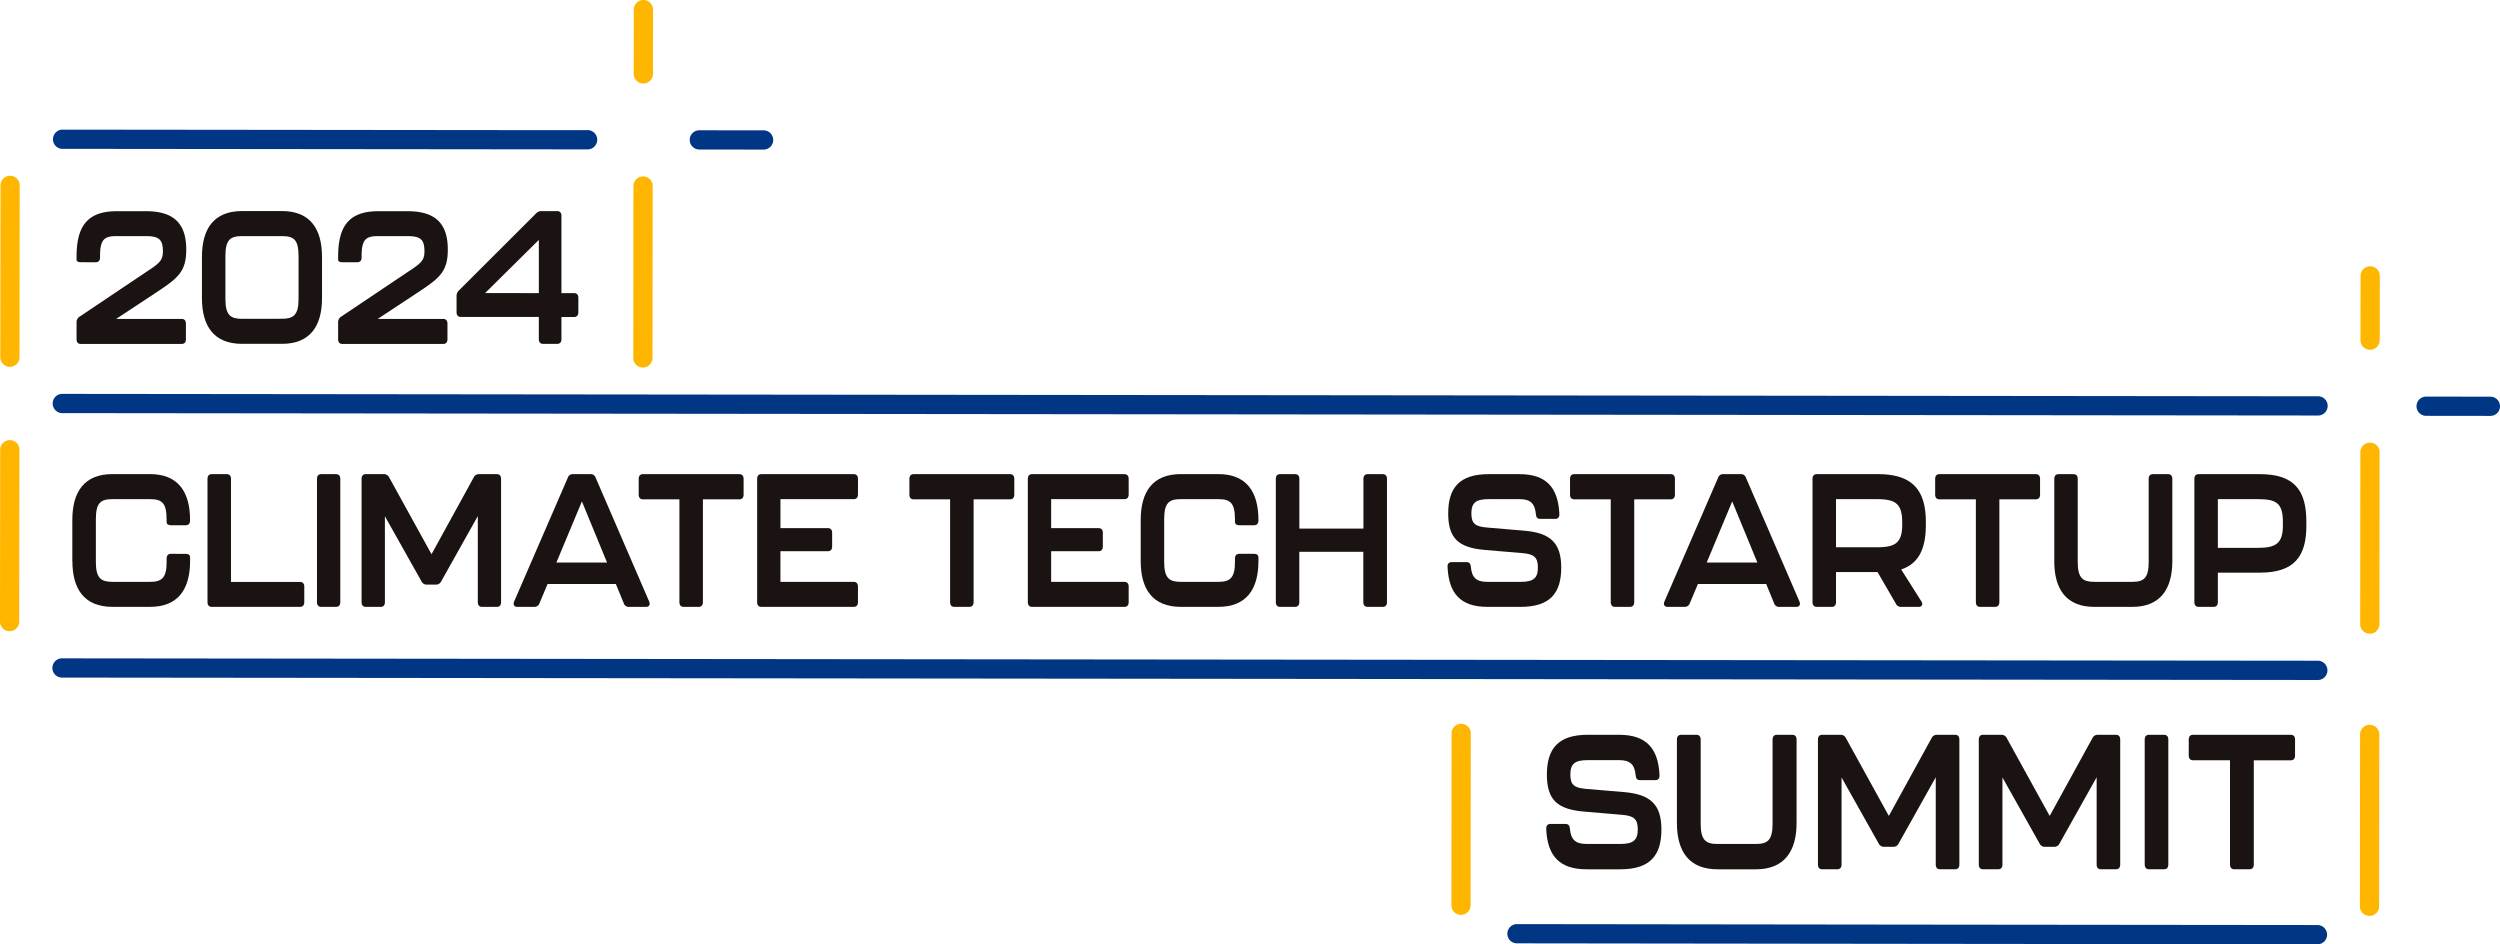 <svg data-name="그룹 14464" xmlns="http://www.w3.org/2000/svg" width="194.047" height="73.293" viewBox="0 0 194.047 73.293">
    <defs>
        <clipPath id="ywqgwhhhsa">
            <path data-name="사각형 5519" style="fill:none" d="M0 0h194.047v73.293H0z"/>
        </clipPath>
    </defs>
    <g data-name="그룹 14463" style="clip-path:url(#ywqgwhhhsa)">
        <path data-name="패스 7579" d="M80.369 6.48a.746.746 0 0 0 .747-.746l.005-4.987a.746.746 0 0 0-1.493 0l-.006 4.988a.746.746 0 0 0 .746.747" transform="translate(-30.434)" style="fill:#ffb600"/>
        <path data-name="패스 7580" d="M92.395 17.868a.746.746 0 0 0 0-1.493l-4.988-.006a.746.746 0 1 0 0 1.493z" transform="translate(-33.125 -6.257)" style="fill:#003683"/>
        <path data-name="패스 7581" d="M297.331 33.459a.745.745 0 0 0-.747.746l-.006 4.987a.746.746 0 0 0 1.493 0l.006-4.988a.746.746 0 0 0-.746-.747" transform="translate(-113.36 -12.789)" style="fill:#ffb600"/>
        <path data-name="패스 7582" d="m309.352 49.835-4.987-.006a.746.746 0 1 0 0 1.493l4.987.006a.746.746 0 1 0 0-1.493" transform="translate(-116.051 -19.046)" style="fill:#003683"/>
        <path data-name="패스 7583" d="M.8 22.083a.745.745 0 0 0-.747.746L.036 36.168a.746.746 0 0 0 1.493 0l.014-13.338a.746.746 0 0 0-.743-.747" transform="translate(-.014 -8.441)" style="fill:#ffb600"/>
        <path data-name="패스 7584" d="M.761 55.3a.745.745 0 0 0-.747.746L0 69.384a.746.746 0 1 0 1.493 0l.014-13.339a.746.746 0 0 0-.746-.745" transform="translate(0 -21.137)" style="fill:#ffb600"/>
        <path data-name="패스 7585" d="M80.328 22.168a.745.745 0 0 0-.747.746l-.014 13.339a.746.746 0 1 0 1.493 0l.014-13.339a.746.746 0 0 0-.746-.747" transform="translate(-30.413 -8.473)" style="fill:#ffb600"/>
        <path data-name="패스 7586" d="M297.3 55.617a.745.745 0 0 0-.747.746l-.012 13.337a.746.746 0 1 0 1.493 0l.014-13.339a.746.746 0 0 0-.746-.747" transform="translate(-113.346 -21.258)" style="fill:#ffb600"/>
        <path data-name="패스 7587" d="M297.264 91.072a.745.745 0 0 0-.747.746l-.014 13.339a.746.746 0 0 0 1.493 0l.014-13.339a.746.746 0 0 0-.746-.747" transform="translate(-113.331 -34.81)" style="fill:#ffb600"/>
        <path data-name="패스 7588" d="M183.117 90.94a.745.745 0 0 0-.747.746l-.014 13.339a.746.746 0 0 0 1.493 0l.014-13.339a.746.746 0 0 0-.746-.747" transform="translate(-69.701 -34.76)" style="fill:#ffb600"/>
        <path data-name="패스 7589" d="m7.341 17.778 38.441.041h2.43a.749.749 0 0 0 0-1.493h-4.34l-36.53-.039a.749.749 0 0 0 0 1.493" transform="translate(-2.543 -6.225)" style="fill:#003683"/>
        <path data-name="패스 7590" d="M182.515 49.676 45.75 49.529l-38.443-.041a.749.749 0 0 0 0 1.493l36.535.039 138.671.148a.749.749 0 0 0 0-1.493" transform="translate(-2.53 -18.916)" style="fill:#003683"/>
        <path data-name="패스 7591" d="m190.076 117.6 32.641.041 29.611.032a.749.749 0 0 0 0-1.493l-31.522-.034-30.729-.039a.749.749 0 0 0 0 1.493" transform="translate(-72.39 -44.379)" style="fill:#003683"/>
        <path data-name="패스 7592" d="m182.483 82.9-136.769-.143-38.443-.041a.749.749 0 0 0 0 1.493l36.535.039 138.675.148a.749.749 0 0 0 0-1.493" transform="translate(-2.516 -31.616)" style="fill:#003683"/>
        <path data-name="패스 7593" d="M9.088 66.329v-3.2c0-2.188.93-3.56 3.107-3.56h2.924c2.176 0 3.107 1.372 3.107 3.56v.044c0 .234-.118.365-.328.365h-1.167c-.209 0-.327-.1-.327-.248v-.23c0-1.269-.38-1.546-1.284-1.546H12.2c-.905 0-1.285.277-1.285 1.546v3.34c0 1.255.406 1.532 1.285 1.532h2.924c.878 0 1.284-.277 1.284-1.532v-.277c0-.234.118-.365.327-.365H17.9c.21 0 .328.1.328.277v.292c0 2.175-.931 3.546-3.107 3.546H12.2c-2.177 0-3.107-1.371-3.107-3.546" transform="translate(-3.474 -22.77)" style="fill:#1a1311"/>
        <path data-name="패스 7594" d="M26.071 69.51v-9.572c0-.234.118-.365.328-.365h1.167c.21 0 .328.132.328.365v8h5.362c.209 0 .327.132.327.365v1.207c0 .234-.118.365-.327.365H26.4c-.21 0-.328-.132-.328-.365" transform="translate(-9.965 -22.77)" style="fill:#1a1311"/>
        <path data-name="패스 7595" d="M39.827 69.51v-9.572c0-.234.118-.365.328-.365h1.153c.21 0 .328.132.328.365v9.572c0 .234-.118.365-.328.365h-1.153c-.21 0-.328-.132-.328-.365" transform="translate(-15.223 -22.77)" style="fill:#1a1311"/>
        <path data-name="패스 7596" d="M45.431 69.51v-9.572c0-.234.118-.365.328-.365h1.416a.44.44 0 0 1 .394.248l3.29 5.968 3.278-5.968a.439.439 0 0 1 .394-.248h1.4c.21 0 .327.132.327.365v9.572c0 .234-.117.365-.327.365h-1.152c-.209 0-.327-.132-.327-.365v-6.683L51.607 67.9a.439.439 0 0 1-.394.248h-.735a.437.437 0 0 1-.393-.248l-2.845-5.058v6.668c0 .234-.118.365-.328.365h-1.153c-.21 0-.328-.132-.328-.365" transform="translate(-17.365 -22.77)" style="fill:#1a1311"/>
        <path data-name="패스 7597" d="m73.086 69.6-.616-1.5h-5.3l-.629 1.5a.418.418 0 0 1-.394.277h-1.321c-.249 0-.354-.175-.249-.423l4.169-9.616a.387.387 0 0 1 .381-.263h1.39a.388.388 0 0 1 .38.263l4.156 9.616c.106.248 0 .423-.249.423H73.48a.4.4 0 0 1-.394-.277m-1.3-3.166-1.951-4.744-1.98 4.742z" transform="translate(-24.668 -22.771)" style="fill:#1a1311"/>
        <path data-name="패스 7598" d="M83.408 69.51v-7.982h-2.832c-.21 0-.328-.131-.328-.364v-1.226c0-.234.118-.365.328-.365h7.487c.209 0 .327.132.327.365v1.226c0 .234-.118.364-.327.364h-2.832v7.982c0 .234-.118.365-.328.365h-1.167c-.21 0-.328-.132-.328-.365" transform="translate(-30.673 -22.77)" style="fill:#1a1311"/>
        <path data-name="패스 7599" d="M95.129 69.51v-9.572c0-.234.118-.365.328-.365h7.172c.209 0 .327.132.327.365v1.211c0 .234-.118.365-.327.365h-5.69v2.247h3.684c.21 0 .328.132.328.365v1.065c0 .234-.118.364-.328.364h-3.685v2.378h5.69c.209 0 .327.132.327.365v1.212c0 .234-.118.365-.327.365h-7.171c-.21 0-.328-.132-.328-.365" transform="translate(-36.361 -22.77)" style="fill:#1a1311"/>
        <path data-name="패스 7600" d="M117.418 69.51v-7.982h-2.832c-.21 0-.328-.131-.328-.364v-1.226c0-.234.118-.365.328-.365h7.487c.209 0 .327.132.327.365v1.226c0 .234-.118.364-.327.364h-2.832v7.982c0 .234-.118.365-.328.365h-1.167c-.21 0-.328-.132-.328-.365" transform="translate(-43.672 -22.77)" style="fill:#1a1311"/>
        <path data-name="패스 7601" d="M129.139 69.51v-9.572c0-.234.118-.365.328-.365h7.172c.209 0 .327.132.327.365v1.211c0 .234-.118.365-.327.365h-5.69v2.247h3.684c.21 0 .328.132.328.365v1.065c0 .234-.118.364-.328.364h-3.684v2.378h5.69c.209 0 .327.132.327.365v1.212c0 .234-.118.365-.327.365h-7.172c-.21 0-.328-.132-.328-.365" transform="translate(-49.36 -22.77)" style="fill:#1a1311"/>
        <path data-name="패스 7602" d="M143.321 66.329v-3.2c0-2.188.93-3.56 3.107-3.56h2.924c2.176 0 3.107 1.372 3.107 3.56v.044c0 .234-.118.365-.328.365h-1.167c-.209 0-.327-.1-.327-.248v-.23c0-1.269-.38-1.546-1.284-1.546h-2.924c-.905 0-1.285.277-1.285 1.546v3.34c0 1.255.407 1.532 1.285 1.532h2.924c.878 0 1.284-.277 1.284-1.532v-.277c0-.234.118-.365.327-.365h1.167c.21 0 .328.1.328.277v.292c0 2.175-.931 3.546-3.107 3.546h-2.924c-2.177 0-3.107-1.371-3.107-3.546" transform="translate(-54.781 -22.77)" style="fill:#1a1311"/>
        <path data-name="패스 7603" d="M160.3 69.51v-9.572c0-.234.118-.365.328-.365h1.172c.21 0 .328.132.328.365V63.8h4.972v-3.862c0-.234.118-.365.328-.365h1.172c.209 0 .327.132.327.365v9.572c0 .234-.118.365-.327.365h-1.181c-.21 0-.328-.132-.328-.365V65.6h-4.968v3.91c0 .234-.118.365-.328.365h-1.167c-.21 0-.328-.132-.328-.365" transform="translate(-61.272 -22.77)" style="fill:#1a1311"/>
        <path data-name="패스 7604" d="M181.872 66.782c-.013-.248.105-.379.314-.379h1.167c.21 0 .315.131.328.365.078.846.432 1.167 1.285 1.167h2.569c1 0 1.351-.277 1.351-1.124 0-.817-.341-1.036-1.219-1.109l-2.924-.248c-2.019-.175-2.819-.9-2.819-2.831 0-1.969.853-3.049 3.134-3.049h2.4c2.072 0 3 1.036 3.094 3.093.013.248-.105.379-.314.379h-1.181c-.209 0-.314-.131-.327-.364-.078-.846-.433-1.168-1.272-1.168h-2.373c-1.009 0-1.363.263-1.363 1.124 0 .8.34 1.007 1.219 1.08l2.924.248c1.993.175 2.832.948 2.832 2.86 0 1.97-.852 3.049-3.146 3.049h-2.583c-2.085 0-3-1.035-3.094-3.093" transform="translate(-69.516 -22.771)" style="fill:#1a1311"/>
        <path data-name="패스 7605" d="M200.424 69.51v-7.982h-2.832c-.21 0-.328-.131-.328-.364v-1.226c0-.234.118-.365.328-.365h7.487c.209 0 .327.132.327.365v1.226c0 .234-.118.364-.327.364h-2.832v7.982c0 .234-.118.365-.328.365h-1.167c-.21 0-.328-.132-.328-.365" transform="translate(-75.4 -22.77)" style="fill:#1a1311"/>
        <path data-name="패스 7606" d="M217.616 69.6 217 68.1h-5.3l-.629 1.5a.418.418 0 0 1-.393.277h-1.325c-.249 0-.354-.175-.249-.423l4.169-9.616a.387.387 0 0 1 .381-.263h1.39a.388.388 0 0 1 .38.263l4.156 9.616c.106.248 0 .423-.249.423h-1.321a.4.4 0 0 1-.394-.277m-1.3-3.166-1.953-4.742-1.98 4.742z" transform="translate(-79.911 -22.771)" style="fill:#1a1311"/>
        <path data-name="패스 7607" d="m234.612 66.971 1.56 2.466c.158.248.053.438-.209.438H234.6a.423.423 0 0 1-.393-.234l-1.43-2.466h-3.225v2.335c0 .234-.119.365-.329.365h-1.167c-.21 0-.327-.132-.327-.365v-9.572c0-.234.117-.365.327-.365h4.76c2.687 0 3.71 1.255 3.71 3.721v.219c0 1.78-.51 2.991-1.914 3.458m.079-3.663c0-1.517-.59-1.795-2.019-1.795h-3.12v3.737h3.12c1.4 0 2.019-.263 2.019-1.751z" transform="translate(-87.044 -22.77)" style="fill:#1a1311"/>
        <path data-name="패스 7608" d="M246.3 69.51v-7.982h-2.832c-.21 0-.328-.131-.328-.364v-1.226c0-.234.118-.365.328-.365h7.487c.209 0 .327.132.327.365v1.226c0 .234-.118.364-.327.364h-2.832v7.982c0 .234-.118.365-.328.365h-1.167c-.21 0-.328-.132-.328-.365" transform="translate(-92.935 -22.77)" style="fill:#1a1311"/>
        <path data-name="패스 7609" d="M258.108 66.329v-6.391c0-.234.118-.365.328-.365h1.164c.209 0 .327.132.327.365V66.4c0 1.255.406 1.532 1.285 1.532h2.95c.878 0 1.272-.277 1.272-1.532v-6.462c0-.234.118-.365.327-.365h1.18c.21 0 .328.132.328.365v6.391c0 2.175-.944 3.546-3.107 3.546h-2.95c-2.176 0-3.107-1.371-3.107-3.546" transform="translate(-98.656 -22.77)" style="fill:#1a1311"/>
        <path data-name="패스 7610" d="M275.707 69.511v-9.572c0-.234.118-.365.328-.365h4.759c2.674 0 3.606 1.255 3.606 3.692v.321c0 2.364-.932 3.633-3.606 3.633h-3.264v2.291c0 .234-.118.365-.328.365h-1.167c-.21 0-.328-.132-.328-.365m4.943-4.217c1.35 0 1.927-.321 1.927-1.722v-.306c0-1.473-.55-1.751-1.927-1.751h-3.12v3.779z" transform="translate(-105.383 -22.771)" style="fill:#1a1311"/>
        <path data-name="패스 7611" d="M9.618 36.462v-1.3a.509.509 0 0 1 .224-.438l5.244-3.516c1-.657 1.233-.875 1.233-1.561 0-.948-.328-1.182-1.352-1.182h-2.242c-.944 0-1.284.248-1.284 1.546v.117c0 .234-.119.365-.328.365H9.946c-.209 0-.328-.073-.328-.2v-.2c0-2.188.669-3.56 3.107-3.56h2.3c2.281 0 3.107 1.095 3.107 2.977 0 1.751-.656 2.233-2.478 3.429l-2.963 1.955h5.087c.211 0 .328.132.328.365v1.211c0 .234-.117.365-.328.365H9.946c-.209 0-.328-.132-.328-.365" transform="translate(-3.676 -10.139)" style="fill:#1a1311"/>
        <path data-name="패스 7612" d="M25.371 33.281v-3.2c0-2.188.93-3.56 3.107-3.56h3.107c2.176 0 3.107 1.372 3.107 3.56v3.2c0 2.174-.931 3.546-3.107 3.546h-3.107c-2.176 0-3.107-1.372-3.107-3.546m6.214 1.6c.878 0 1.285-.277 1.285-1.532v-3.337c0-1.269-.366-1.546-1.285-1.546h-3.107c-.905 0-1.285.277-1.285 1.546v3.342c0 1.255.406 1.532 1.285 1.532z" transform="translate(-9.697 -10.139)" style="fill:#1a1311"/>
        <path data-name="패스 7613" d="M42.481 36.462v-1.3a.509.509 0 0 1 .224-.438l5.244-3.516c1-.657 1.233-.875 1.233-1.561 0-.948-.328-1.182-1.352-1.182h-2.242c-.944 0-1.284.248-1.284 1.546v.117c0 .234-.119.365-.328.365h-1.167c-.209 0-.328-.073-.328-.2v-.2c0-2.188.669-3.56 3.107-3.56h2.3c2.281 0 3.107 1.095 3.107 2.977 0 1.751-.656 2.233-2.479 3.429l-2.963 1.955h5.087c.211 0 .328.132.328.365v1.211c0 .234-.117.365-.328.365h-7.831c-.209 0-.328-.132-.328-.365" transform="translate(-16.237 -10.139)" style="fill:#1a1311"/>
        <path data-name="패스 7614" d="M63.749 36.462V34.74h-6.057c-.21 0-.328-.132-.328-.365V33.12a.574.574 0 0 1 .183-.438l5.992-5.982a.523.523 0 0 1 .406-.175h1.232c.211 0 .328.131.328.365v6h.984c.209 0 .328.132.328.365v1.123c0 .234-.119.365-.328.365h-.984v1.722c0 .234-.117.364-.328.364h-1.1c-.209 0-.327-.131-.327-.364m0-3.575v-4.132l-4.17 4.129z" transform="translate(-21.926 -10.139)" style="fill:#1a1311"/>
        <path data-name="패스 7615" d="M194.276 99.627c-.013-.252.107-.385.319-.385h1.183c.213 0 .319.133.332.37.08.857.439 1.183 1.3 1.183h2.6c1.011 0 1.37-.281 1.37-1.139 0-.828-.346-1.05-1.236-1.124l-2.963-.251c-2.046-.177-2.857-.917-2.857-2.869 0-2 .864-3.091 3.175-3.091h2.432c2.1 0 3.043 1.05 3.136 3.135.014.251-.106.385-.319.385h-1.2c-.212 0-.319-.133-.332-.37-.08-.857-.439-1.183-1.289-1.183h-2.4c-1.023 0-1.382.266-1.382 1.139 0 .813.345 1.02 1.236 1.094l2.963.251c2.02.177 2.87.961 2.87 2.9 0 2-.863 3.09-3.189 3.09h-2.618c-2.113 0-3.043-1.05-3.136-3.135" transform="translate(-74.257 -35.288)" style="fill:#1a1311"/>
        <path data-name="패스 7616" d="M210.691 99.168v-6.477c0-.237.12-.37.332-.37h1.182c.213 0 .332.133.332.37v6.551c0 1.272.412 1.553 1.3 1.553h2.989c.891 0 1.29-.281 1.29-1.553v-6.551c0-.237.119-.37.332-.37h1.2c.212 0 .332.133.332.37v6.477c0 2.2-.958 3.594-3.15 3.594h-2.99c-2.205 0-3.149-1.39-3.149-3.594" transform="translate(-80.532 -35.288)" style="fill:#1a1311"/>
        <path data-name="패스 7617" d="M228.413 102.391v-9.7c0-.237.12-.37.332-.37h1.435a.445.445 0 0 1 .4.251l3.335 6.048 3.322-6.048a.446.446 0 0 1 .4-.251h1.421c.212 0 .332.133.332.37v9.7c0 .237-.12.37-.332.37h-1.17c-.212 0-.331-.133-.331-.37v-6.772l-2.884 5.146a.444.444 0 0 1-.4.251h-.744a.444.444 0 0 1-.4-.251l-2.884-5.131v6.758c0 .237-.119.37-.332.37h-1.169c-.213 0-.332-.133-.332-.37" transform="translate(-87.306 -35.288)" style="fill:#1a1311"/>
        <path data-name="패스 7618" d="M248.622 102.391v-9.7c0-.237.12-.37.332-.37h1.435a.445.445 0 0 1 .4.251l3.335 6.048 3.322-6.048a.446.446 0 0 1 .4-.251h1.421c.212 0 .332.133.332.37v9.7c0 .237-.12.37-.332.37H258.1c-.212 0-.331-.133-.331-.37v-6.772l-2.884 5.146a.444.444 0 0 1-.4.251h-.744a.444.444 0 0 1-.4-.251l-2.884-5.131v6.758c0 .237-.119.37-.332.37h-1.169c-.213 0-.332-.133-.332-.37" transform="translate(-95.03 -35.288)" style="fill:#1a1311"/>
        <path data-name="패스 7619" d="M269.466 102.391v-9.7c0-.237.119-.37.332-.37h1.169c.213 0 .332.133.332.37v9.7c0 .237-.119.37-.332.37H269.8c-.213 0-.332-.133-.332-.37" transform="translate(-102.997 -35.288)" style="fill:#1a1311"/>
        <path data-name="패스 7620" d="M278.2 102.391V94.3h-2.87c-.213 0-.332-.133-.332-.369v-1.24c0-.237.12-.37.332-.37h7.587c.213 0 .332.133.332.37v1.242c0 .237-.12.369-.332.369h-2.87v8.089c0 .237-.119.37-.332.37h-1.182c-.213 0-.332-.133-.332-.37" transform="translate(-105.11 -35.288)" style="fill:#1a1311"/>
    </g>
</svg>
